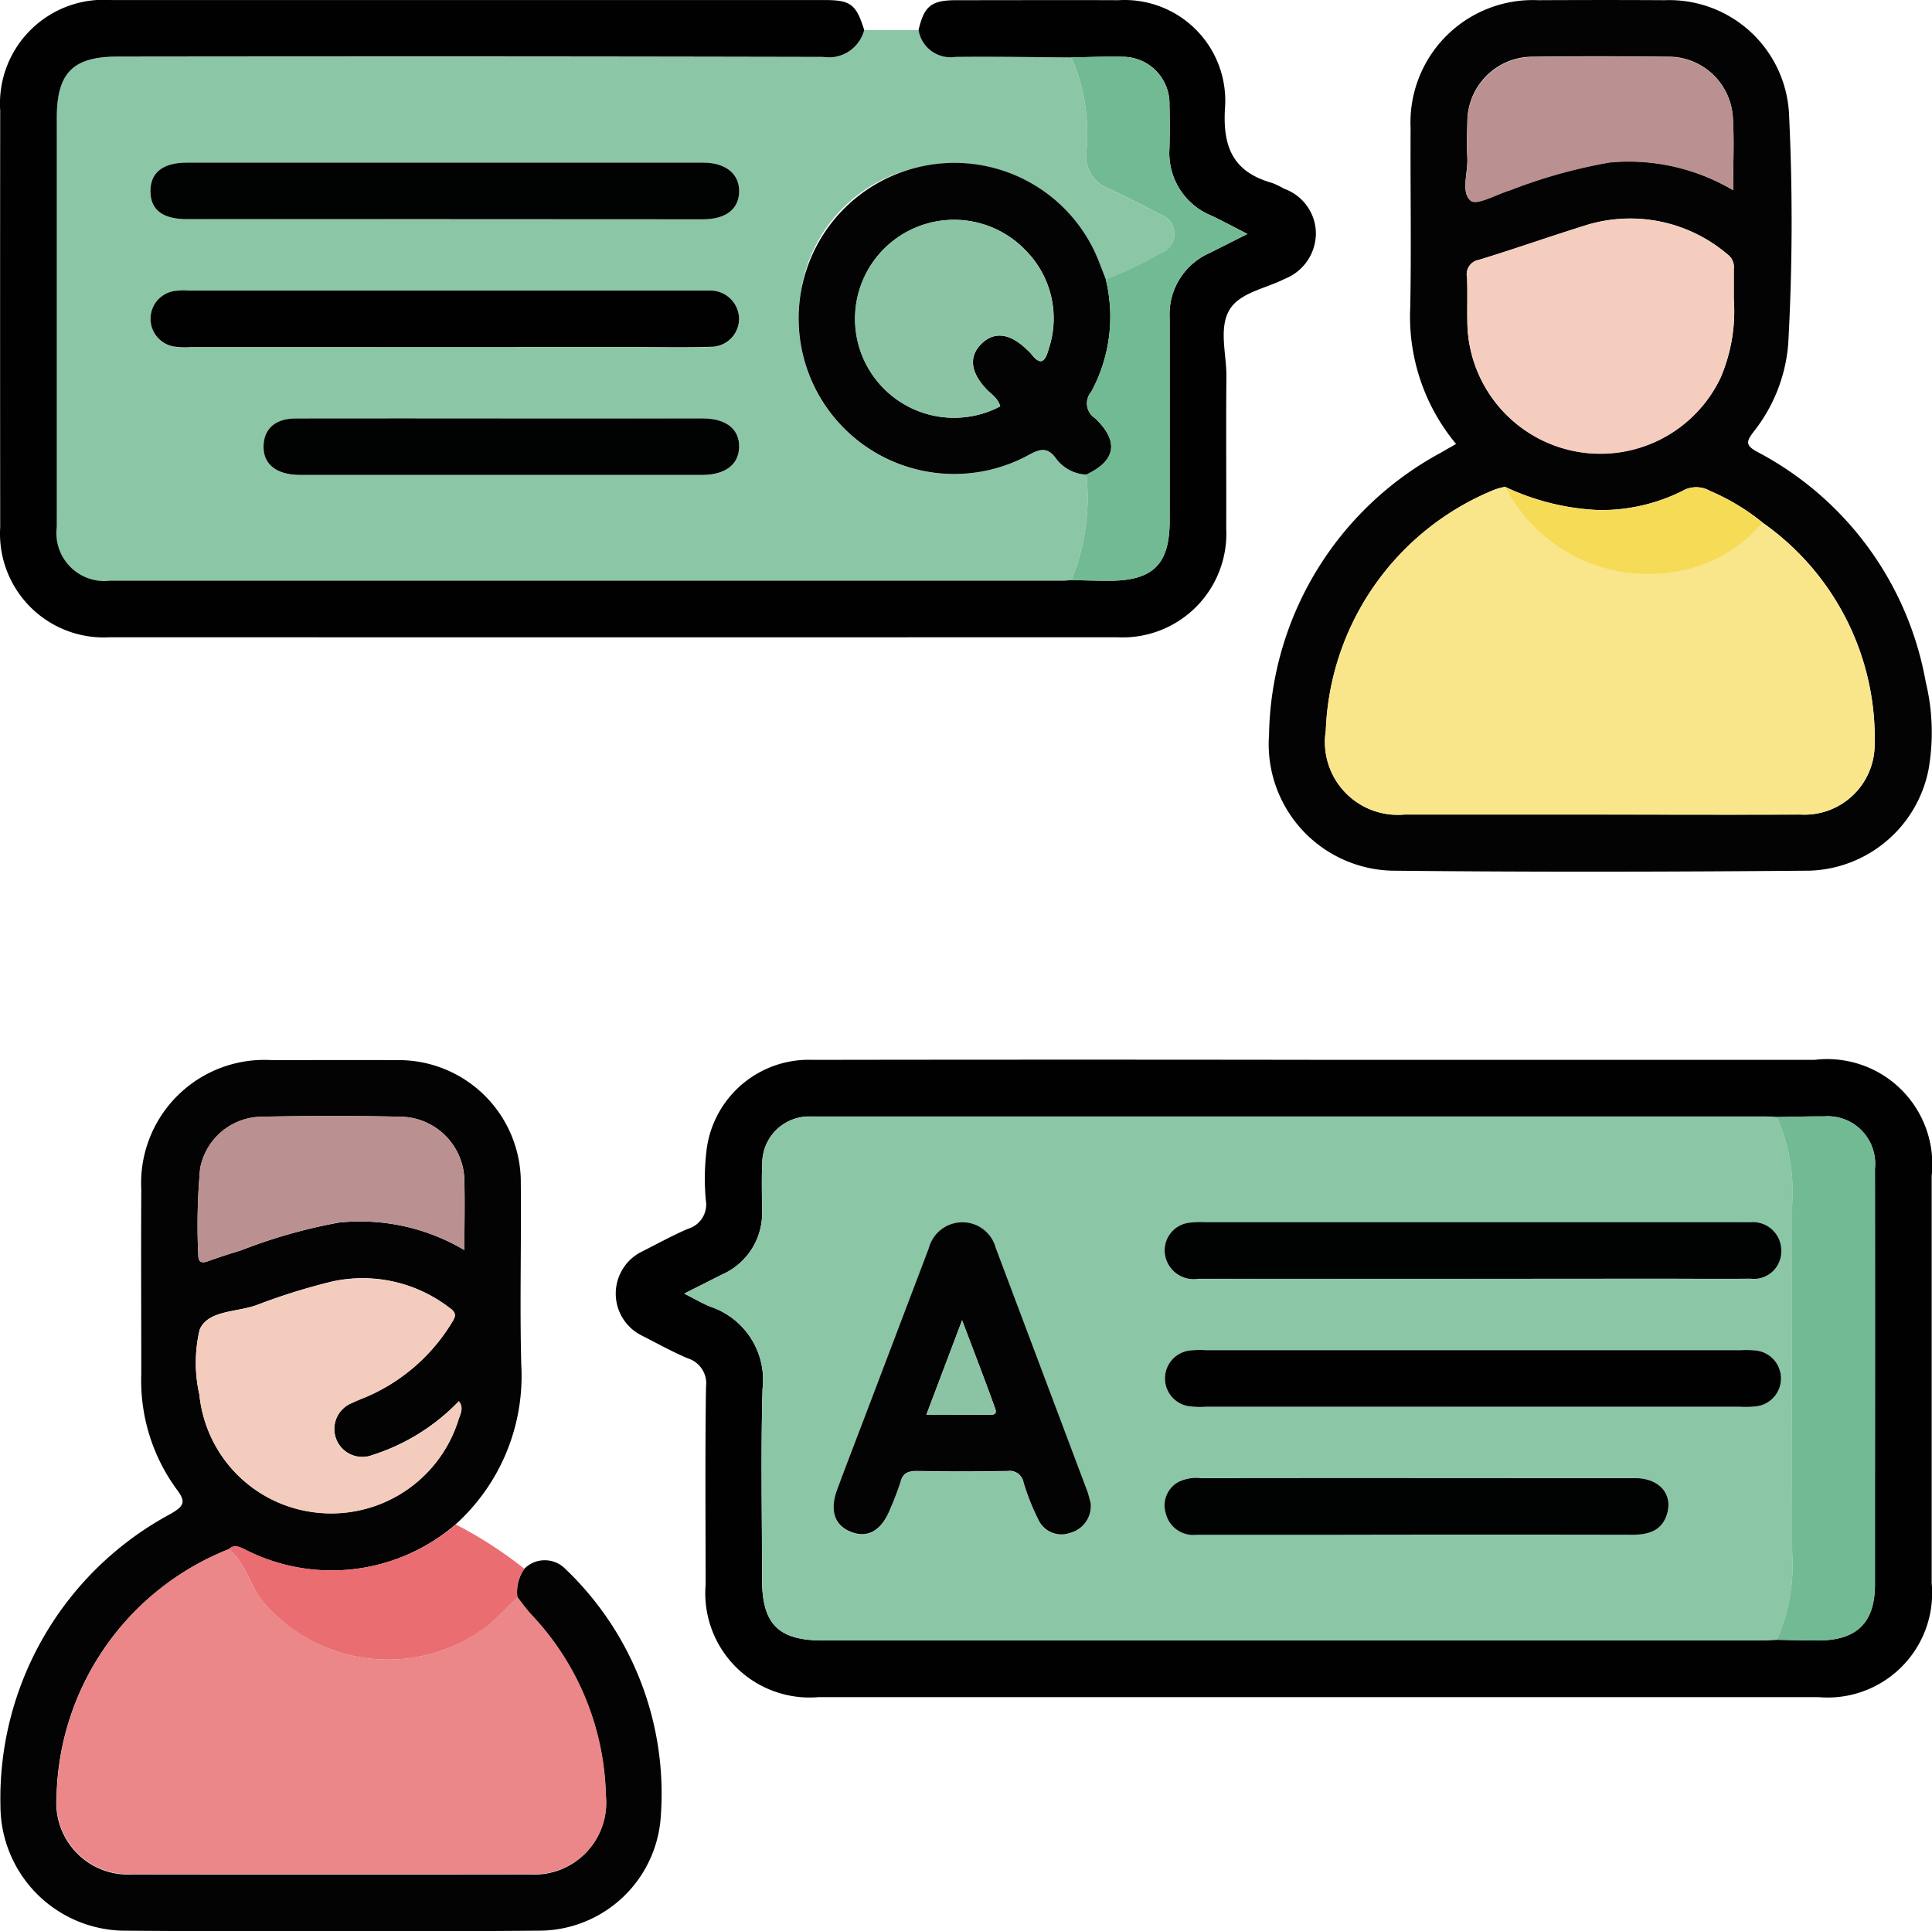 <svg xmlns="http://www.w3.org/2000/svg" width="58.994" height="58.979" viewBox="0 0 58.994 58.979">
  <g id="Grupo_955020" data-name="Grupo 955020" transform="translate(-1111.551 -161.131)">
    <path id="Trazado_630264" data-name="Trazado 630264" d="M1140.143,163.221h1.663a.991.991,0,0,0,1.122.821c1.181-.016,2.362.007,3.544.015a5.815,5.815,0,0,1,.458,2.906,1.043,1.043,0,0,0,.662,1.093c.54.247,1.073.514,1.595.8a.624.624,0,0,1-.007,1.19,9.943,9.943,0,0,1-1.658.785c-.076-.2-.15-.393-.229-.588a4.733,4.733,0,0,0-5.543-2.819,4.543,4.543,0,0,0-3.521,3.7,4.749,4.749,0,0,0,6.956,5.067c.35-.188.57-.224.814.108a1.218,1.218,0,0,0,.933.5,6.672,6.672,0,0,1-.46,3.224c-.1.007-.191.02-.286.02q-14.537,0-29.074,0a1.465,1.465,0,0,1-1.623-1.646q-.005-6.245,0-12.49c0-1.375.492-1.87,1.861-1.87q10.766,0,21.533.01A1.118,1.118,0,0,0,1140.143,163.221ZM1127.291,169q3.971,0,7.941,0c.681,0,1.077-.307,1.094-.83.018-.543-.4-.9-1.1-.9q-7.884,0-15.767,0c-.728,0-1.11.308-1.11.872s.369.853,1.114.854Q1123.378,169,1127.291,169Zm0,3.907h5.812c.786,0,1.573.015,2.359-.007a.857.857,0,0,0,.865-.886.878.878,0,0,0-.866-.831c-.1-.008-.192,0-.288,0h-15.652a2.069,2.069,0,0,0-.459.017.859.859,0,0,0,0,1.691,2.345,2.345,0,0,0,.516.018Zm1.769,2.179c-2.09,0-4.181,0-6.271,0-.585,0-.928.278-.976.754-.061.609.349.97,1.122.971q6.128,0,12.255,0c.715,0,1.13-.318,1.14-.857s-.4-.868-1.113-.869Q1132.137,175.079,1129.059,175.081Z" transform="translate(-2.207 -1.171)" fill="#8bc6a7"/>
    <path id="Trazado_630265" data-name="Trazado 630265" d="M1175.817,234.811h15.148a3.21,3.21,0,0,1,3.572,3.542q0,6.219,0,12.437a3.191,3.191,0,0,1-3.458,3.483q-15.263,0-30.526,0a3.186,3.186,0,0,1-3.454-3.429c0-2.015-.018-4.031.012-6.046a.8.8,0,0,0-.554-.87c-.474-.2-.928-.454-1.389-.688a1.43,1.43,0,0,1,0-2.58c.461-.232.915-.484,1.388-.687a.775.775,0,0,0,.55-.874,7.1,7.1,0,0,1,.032-1.608,3.146,3.146,0,0,1,3.24-2.679Q1168.1,234.8,1175.817,234.811Zm13.993,1.749c-.134-.007-.268-.02-.4-.02q-14.448,0-28.9,0c-.1,0-.192,0-.288,0a1.434,1.434,0,0,0-1.394,1.406c-.021.479-.01.959-.006,1.439a2.048,2.048,0,0,1-1.222,1.982l-1.154.582c.334.17.558.305.8.4a2.358,2.358,0,0,1,1.591,2.511c-.055,1.935-.015,3.874-.015,5.811,0,1.374.495,1.871,1.861,1.871h28.492c.211,0,.421-.014.632-.021.421.007.843.021,1.263.02,1.182,0,1.731-.542,1.734-1.707,0-.958,0-1.916,0-2.875q0-4.916,0-9.831a1.449,1.449,0,0,0-1.56-1.59C1190.767,236.534,1190.288,236.552,1189.81,236.559Z" transform="translate(-24.002 -41.314)" fill="#010101"/>
    <path id="Trazado_630266" data-name="Trazado 630266" d="M1144.265,162.887c-1.182-.007-2.363-.03-3.544-.015a.991.991,0,0,1-1.122-.821c.172-.736.389-.911,1.15-.912,1.651,0,3.3-.007,4.953,0a3.074,3.074,0,0,1,3.254,3.3c-.074,1.223.274,1.954,1.446,2.283a2.711,2.711,0,0,1,.361.175,1.46,1.46,0,0,1,.969,1.371,1.5,1.5,0,0,1-.956,1.383c-.578.294-1.36.416-1.676.933-.341.56-.1,1.344-.1,2.029-.016,1.555,0,3.109-.006,4.664a3.167,3.167,0,0,1-3.333,3.317q-15.378.005-30.755,0a3.168,3.168,0,0,1-3.349-3.359q-.006-6.362,0-12.724a3.17,3.17,0,0,1,3.388-3.377q10.885,0,21.77,0c.813,0,.975.124,1.225.914a1.118,1.118,0,0,1-1.262.824q-10.766-.024-21.532-.01c-1.369,0-1.861.495-1.861,1.87q0,6.244,0,12.49a1.465,1.465,0,0,0,1.623,1.646q14.537,0,29.074,0c.1,0,.191-.013.286-.02.383.007.766.02,1.149.02,1.339,0,1.849-.5,1.849-1.822q0-3.1,0-6.208a2.047,2.047,0,0,1,1.22-1.979c.353-.176.7-.354,1.155-.581-.43-.22-.758-.4-1.1-.56a2.063,2.063,0,0,1-1.28-2.057c.009-.441.012-.882,0-1.322a1.431,1.431,0,0,0-1.444-1.472C1145.3,162.855,1144.782,162.881,1144.265,162.887Z" transform="translate(0 -0.002)" fill="#010101"/>
    <path id="Trazado_630267" data-name="Trazado 630267" d="M1127.58,250.356a.877.877,0,0,1,1.247,0,9.475,9.475,0,0,1,2.908,7.7,3.731,3.731,0,0,1-3.652,3.352q-6.389.051-12.78,0a3.82,3.82,0,0,1-3.72-3.8,9.859,9.859,0,0,1,5.2-8.93c.416-.245.471-.365.173-.759a5.623,5.623,0,0,1-1.073-3.506c0-1.88-.011-3.761,0-5.64a3.762,3.762,0,0,1,3.989-3.95c1.266,0,2.533-.006,3.8,0a3.731,3.731,0,0,1,3.8,3.776c.018,1.842-.034,3.685.014,5.525a6.105,6.105,0,0,1-2.008,4.88,5.806,5.806,0,0,1-6.457.751c-.167-.079-.315-.143-.47.006a8.313,8.313,0,0,0-5.256,7.562,2.19,2.19,0,0,0,2.309,2.368q6.073.009,12.146,0a2.191,2.191,0,0,0,2.315-2.416,8.3,8.3,0,0,0-2.272-5.508c-.155-.166-.286-.356-.428-.535A1.247,1.247,0,0,1,1127.58,250.356Zm-2-5.119a6.305,6.305,0,0,1-2.648,1.647.854.854,0,0,1-.6-1.6c.171-.085.353-.147.527-.227a5.678,5.678,0,0,0,2.5-2.211c.11-.177.178-.293-.058-.456a4.348,4.348,0,0,0-3.582-.81,18.92,18.92,0,0,0-2.3.717c-.608.228-1.5.155-1.753.754a4.392,4.392,0,0,0-.009,1.986,4.025,4.025,0,0,0,3.48,3.588,4.069,4.069,0,0,0,4.424-2.8c.059-.19.186-.391.013-.591l.041.018Zm.169-4.613c0-.781.016-1.451,0-2.119a1.975,1.975,0,0,0-1.944-1.953c-1.417-.031-2.835-.028-4.253,0a1.937,1.937,0,0,0-1.871,1.577,19.082,19.082,0,0,0-.057,2.639c0,.2.077.273.285.2.341-.124.687-.235,1.035-.341a16.128,16.128,0,0,1,2.974-.843A6.239,6.239,0,0,1,1125.75,240.624Z" transform="translate(-0.018 -41.317)" fill="#030303"/>
    <path id="Trazado_630268" data-name="Trazado 630268" d="M1205.476,174.69a6.083,6.083,0,0,1-1.4-4.176c.036-1.822,0-3.645.011-5.468a3.737,3.737,0,0,1,3.9-3.909c1.286-.006,2.572-.008,3.858,0a3.662,3.662,0,0,1,3.8,3.533,67.72,67.72,0,0,1-.027,6.961,4.95,4.95,0,0,1-1.06,2.689c-.226.3-.247.411.112.609a9.9,9.9,0,0,1,5.148,7.035,6.524,6.524,0,0,1,.081,2.684,3.828,3.828,0,0,1-3.622,3.072c-4.26.037-8.522.046-12.783,0a3.864,3.864,0,0,1-3.73-4.141,9.983,9.983,0,0,1,5.251-8.625C1205.165,174.865,1205.314,174.782,1205.476,174.69Zm9.362,2.4a6.753,6.753,0,0,0-1.608-.969.848.848,0,0,0-.859.009,5.545,5.545,0,0,1-2.542.576,7.4,7.4,0,0,1-2.854-.708,1.987,1.987,0,0,0-.325.087,8.27,8.27,0,0,0-5.151,7.357,2.224,2.224,0,0,0,2.4,2.563c1.823,0,3.646,0,5.468,0,2.207,0,4.413.008,6.62,0a2.142,2.142,0,0,0,2.269-2.049A8.04,8.04,0,0,0,1214.838,177.095Zm-.882-6.838c0-.306,0-.613,0-.919a.482.482,0,0,0-.2-.442,4.578,4.578,0,0,0-4.26-.9c-1.113.344-2.211.735-3.325,1.075a.446.446,0,0,0-.361.537c.019.478,0,.957.011,1.436a4.063,4.063,0,0,0,7.733,1.62A5.176,5.176,0,0,0,1213.956,170.256Zm-.021-3.319c0-.791.036-1.494-.008-2.193a1.966,1.966,0,0,0-2.013-1.877c-1.36-.015-2.721-.018-4.081,0a1.994,1.994,0,0,0-2.014,2c-.01.364-.018.729,0,1.092.023.45-.2,1.047.1,1.3.187.155.795-.2,1.213-.323a15.868,15.868,0,0,1,3.033-.846A6.269,6.269,0,0,1,1213.934,166.938Z" transform="translate(-49.463)" fill="#030303"/>
    <path id="Trazado_630269" data-name="Trazado 630269" d="M1136.483,268.463a1.246,1.246,0,0,0-.209.87c-.273.266-.537.542-.82.8a5,5,0,0,1-6.981-.7c-.383-.5-.509-1.154-1.012-1.566.156-.148.3-.084.471-.006a5.806,5.806,0,0,0,6.457-.751A12.791,12.791,0,0,1,1136.483,268.463Z" transform="translate(-8.921 -59.424)" fill="#ea6d72"/>
    <path id="Trazado_630270" data-name="Trazado 630270" d="M1175.831,181.965a1.218,1.218,0,0,1-.933-.5c-.244-.333-.463-.3-.814-.108a4.749,4.749,0,1,1-3.435-8.769,4.733,4.733,0,0,1,5.543,2.819c.079.2.153.392.229.588a4.81,4.81,0,0,1-.445,3.444.539.539,0,0,0,.122.806C1176.837,180.954,1176.732,181.538,1175.831,181.965Zm-2.632-2.085c-.071-.252-.265-.361-.407-.51-.5-.521-.561-1.011-.166-1.4s.876-.324,1.4.187a1.186,1.186,0,0,1,.121.123c.3.391.432.211.531-.145a2.946,2.946,0,0,0-.675-2.989,3.022,3.022,0,1,0-.8,4.733Z" transform="translate(-31.106 -6.34)" fill="#020302"/>
    <path id="Trazado_630271" data-name="Trazado 630271" d="M1186.487,177.837c.9-.427,1.005-1.011.267-1.719a.54.54,0,0,1-.122-.806,4.81,4.81,0,0,0,.445-3.444,9.938,9.938,0,0,0,1.658-.785.624.624,0,0,0,.007-1.19c-.522-.283-1.055-.55-1.595-.8a1.043,1.043,0,0,1-.662-1.093,5.813,5.813,0,0,0-.458-2.906c.517-.006,1.035-.032,1.551-.015a1.431,1.431,0,0,1,1.444,1.472c.014.441.01.882,0,1.322a2.063,2.063,0,0,0,1.28,2.057c.338.16.666.34,1.1.56-.45.227-.8.4-1.155.581a2.047,2.047,0,0,0-1.22,1.979q.008,3.1,0,6.208c0,1.32-.51,1.824-1.849,1.822-.383,0-.766-.013-1.149-.02A6.67,6.67,0,0,0,1186.487,177.837Z" transform="translate(-41.762 -2.212)" fill="#71ba94"/>
    <path id="Trazado_630272" data-name="Trazado 630272" d="M1130.947,174.161q-3.913,0-7.826,0c-.744,0-1.113-.287-1.114-.854s.381-.872,1.11-.872q7.884,0,15.767,0c.7,0,1.116.353,1.1.9-.017.523-.413.829-1.094.83Q1134.918,174.164,1130.947,174.161Z" transform="translate(-5.863 -6.337)" fill="#010202"/>
    <path id="Trazado_630273" data-name="Trazado 630273" d="M1130.948,183.052h-7.711a2.348,2.348,0,0,1-.516-.018.859.859,0,0,1,0-1.691,2.067,2.067,0,0,1,.458-.017h15.652c.1,0,.192,0,.287,0a.878.878,0,0,1,.866.831.857.857,0,0,1-.865.886c-.786.023-1.573.007-2.359.007Z" transform="translate(-5.866 -11.321)" fill="#010101"/>
    <path id="Trazado_630274" data-name="Trazado 630274" d="M1137.125,190.222q3.079,0,6.156,0c.712,0,1.123.326,1.113.869s-.425.857-1.14.857q-6.127,0-12.255,0c-.773,0-1.183-.362-1.122-.971.048-.476.391-.753.977-.754C1132.944,190.219,1135.035,190.222,1137.125,190.222Z" transform="translate(-10.273 -16.312)" fill="#010202"/>
    <path id="Trazado_630275" data-name="Trazado 630275" d="M1192.483,254.73c-.211.007-.421.021-.632.021h-28.492c-1.366,0-1.861-.5-1.861-1.871,0-1.937-.04-3.876.014-5.811a2.358,2.358,0,0,0-1.591-2.511c-.241-.1-.465-.233-.8-.4l1.154-.582a2.049,2.049,0,0,0,1.222-1.981c0-.48-.016-.96.006-1.439a1.434,1.434,0,0,1,1.394-1.406c.1-.006.192,0,.288,0q14.447,0,28.9,0c.134,0,.268.013.4.02a5.656,5.656,0,0,1,.467,2.67q-.018,5.312,0,10.624A5.655,5.655,0,0,1,1192.483,254.73Zm-20.952-4.168c-.021-.075-.047-.206-.093-.33q-1.4-3.735-2.81-7.469a1.049,1.049,0,0,0-1.028-.775,1.06,1.06,0,0,0-1.015.793q-.872,2.309-1.752,4.615c-.346.912-.7,1.823-1.039,2.737-.25.672-.082,1.137.464,1.326.5.173.9-.085,1.157-.737a8.141,8.141,0,0,0,.305-.8c.076-.28.239-.344.5-.34q1.381.019,2.762,0a.435.435,0,0,1,.5.353,6.924,6.924,0,0,0,.443,1.119.776.776,0,0,0,.967.422A.848.848,0,0,0,1171.531,250.562Zm11.624-6.857h5.638c.959,0,1.918.007,2.877,0a.837.837,0,0,0,.947-.846.866.866,0,0,0-.932-.878c-.115-.007-.23,0-.345,0h-16.283a3.214,3.214,0,0,0-.517.016.851.851,0,0,0-.713,1.1.885.885,0,0,0,.984.612C1177.593,243.7,1180.374,243.7,1183.155,243.7Zm.015,3.907h8.169a2.98,2.98,0,0,0,.517-.012.858.858,0,0,0-.014-1.705,2.859,2.859,0,0,0-.459-.01h-16.338a2.627,2.627,0,0,0-.517.015.859.859,0,0,0,.014,1.7,2.733,2.733,0,0,0,.517.013Zm-1.689,2.179q-3.279,0-6.558,0a1.24,1.24,0,0,0-.724.121.816.816,0,0,0-.376.944.863.863,0,0,0,.951.661q2.186,0,4.372,0,4.458,0,8.916,0c.5,0,.926-.123,1.075-.659.166-.6-.264-1.068-.984-1.07C1185.929,249.787,1183.7,249.791,1181.48,249.79Z" transform="translate(-26.675 -43.52)" fill="#8bc6a7"/>
    <path id="Trazado_630276" data-name="Trazado 630276" d="M1235.069,254.732a5.653,5.653,0,0,0,.467-2.67q-.019-5.312,0-10.624a5.654,5.654,0,0,0-.467-2.67c.479-.007.958-.025,1.436-.018a1.449,1.449,0,0,1,1.56,1.59q.009,4.915,0,9.831c0,.958,0,1.916,0,2.875,0,1.165-.552,1.706-1.734,1.707C1235.911,254.753,1235.49,254.739,1235.069,254.732Z" transform="translate(-69.261 -43.523)" fill="#71ba94"/>
    <path id="Trazado_630277" data-name="Trazado 630277" d="M1120.751,268.827c.5.412.629,1.065,1.013,1.566a4.994,4.994,0,0,0,6.981.7c.283-.253.547-.529.821-.8.142.179.273.368.428.535a8.3,8.3,0,0,1,2.272,5.508,2.191,2.191,0,0,1-2.315,2.416q-6.073.009-12.146,0a2.19,2.19,0,0,1-2.309-2.368A8.313,8.313,0,0,1,1120.751,268.827Z" transform="translate(-2.212 -60.389)" fill="#eb8689"/>
    <path id="Trazado_630278" data-name="Trazado 630278" d="M1133.182,253.743c.173.2.047.4-.013.591a4.069,4.069,0,0,1-4.424,2.8,4.025,4.025,0,0,1-3.48-3.588,4.388,4.388,0,0,1,.009-1.986c.258-.6,1.146-.527,1.753-.754a18.918,18.918,0,0,1,2.3-.717,4.348,4.348,0,0,1,3.582.81c.236.163.168.279.058.456a5.676,5.676,0,0,1-2.5,2.211c-.174.079-.356.141-.527.227a.854.854,0,0,0,.6,1.6,6.3,6.3,0,0,0,2.648-1.647Z" transform="translate(-7.625 -49.819)" fill="#f3ccbe"/>
    <path id="Trazado_630279" data-name="Trazado 630279" d="M1133.435,242.815a6.238,6.238,0,0,0-3.834-.843,16.126,16.126,0,0,0-2.974.843c-.347.106-.694.217-1.035.341-.207.076-.289.007-.285-.2a19.082,19.082,0,0,1,.057-2.639,1.937,1.937,0,0,1,1.871-1.577c1.417-.029,2.835-.033,4.252,0a1.975,1.975,0,0,1,1.944,1.953C1133.451,241.364,1133.435,242.034,1133.435,242.815Z" transform="translate(-7.703 -43.507)" fill="#ba9190"/>
    <path id="Trazado_630280" data-name="Trazado 630280" d="M1143.442,258.543l.036.022-.041-.018Z" transform="translate(-17.879 -54.623)" fill="#f3ccbe"/>
    <path id="Trazado_630281" data-name="Trazado 630281" d="M1217.044,196.079a8.04,8.04,0,0,1,3.415,6.863,2.142,2.142,0,0,1-2.269,2.049c-2.206.011-4.413,0-6.62,0-1.823,0-3.645,0-5.468,0a2.224,2.224,0,0,1-2.4-2.563,8.27,8.27,0,0,1,5.151-7.357,1.984,1.984,0,0,1,.324-.087,4.894,4.894,0,0,0,5.134,2.6A4.346,4.346,0,0,0,1217.044,196.079Z" transform="translate(-51.669 -18.984)" fill="#f9e68b"/>
    <path id="Trazado_630282" data-name="Trazado 630282" d="M1221.674,178.763a5.161,5.161,0,0,1-.4,2.408,4.062,4.062,0,0,1-7.733-1.62c-.013-.479.008-.958-.011-1.436a.446.446,0,0,1,.361-.537c1.114-.34,2.213-.73,3.325-1.075a4.578,4.578,0,0,1,4.26.9.482.482,0,0,1,.2.442C1221.67,178.15,1221.675,178.457,1221.674,178.763Z" transform="translate(-57.182 -8.507)" fill="#f4cdbf"/>
    <path id="Trazado_630283" data-name="Trazado 630283" d="M1221.593,169.139a6.269,6.269,0,0,0-3.765-.842,15.867,15.867,0,0,0-3.033.846c-.419.125-1.027.478-1.213.323-.306-.253-.081-.85-.1-1.3-.019-.363-.011-.728,0-1.092a1.994,1.994,0,0,1,2.014-2c1.36-.019,2.721-.017,4.081,0a1.965,1.965,0,0,1,2.013,1.877C1221.629,167.645,1221.593,168.348,1221.593,169.139Z" transform="translate(-57.122 -2.201)" fill="#ba9190"/>
    <path id="Trazado_630284" data-name="Trazado 630284" d="M1224.046,196.079a4.345,4.345,0,0,1-2.729,1.508,4.894,4.894,0,0,1-5.134-2.6,7.4,7.4,0,0,0,2.854.708,5.544,5.544,0,0,0,2.542-.576.848.848,0,0,1,.859-.009A6.75,6.75,0,0,1,1224.046,196.079Z" transform="translate(-58.672 -18.984)" fill="#f6db57"/>
    <path id="Trazado_630285" data-name="Trazado 630285" d="M1175.413,182.083a3.024,3.024,0,1,1,.8-4.733,2.945,2.945,0,0,1,.675,2.989c-.1.356-.232.536-.531.145a1.188,1.188,0,0,0-.121-.123c-.521-.511-1-.575-1.4-.187s-.333.879.166,1.4C1175.148,181.722,1175.342,181.831,1175.413,182.083Z" transform="translate(-33.32 -8.543)" fill="#8ac4a5"/>
    <path id="Trazado_630286" data-name="Trazado 630286" d="M1177.348,254.7a.848.848,0,0,1-.637.91.776.776,0,0,1-.967-.422,6.936,6.936,0,0,1-.443-1.119.435.435,0,0,0-.5-.353q-1.381.022-2.762,0c-.266,0-.429.061-.5.34a8.145,8.145,0,0,1-.305.8c-.255.652-.659.91-1.157.737-.546-.189-.714-.655-.464-1.326.341-.914.693-1.825,1.039-2.737q.877-2.307,1.752-4.615a1.06,1.06,0,0,1,1.015-.793,1.049,1.049,0,0,1,1.028.775q1.406,3.734,2.81,7.469C1177.3,254.5,1177.328,254.63,1177.348,254.7ZM1172.331,252c.671,0,1.261,0,1.851,0,.119,0,.329.032.253-.181-.307-.859-.638-1.709-1.013-2.705Z" transform="translate(-32.493 -47.663)" fill="#020302"/>
    <path id="Trazado_630287" data-name="Trazado 630287" d="M1201.875,247.829c-2.781,0-5.562,0-8.343,0a.885.885,0,0,1-.984-.612.851.851,0,0,1,.713-1.1,3.214,3.214,0,0,1,.517-.016h16.283c.115,0,.23,0,.345,0a.866.866,0,0,1,.932.878.837.837,0,0,1-.947.846c-.959.01-1.918,0-2.877,0Z" transform="translate(-45.395 -47.645)" fill="#010202"/>
    <path id="Trazado_630288" data-name="Trazado 630288" d="M1201.906,256.72h-8.112a2.732,2.732,0,0,1-.517-.013.859.859,0,0,1-.014-1.7,2.627,2.627,0,0,1,.517-.014h16.338a2.861,2.861,0,0,1,.459.01.858.858,0,0,1,.014,1.705,2.983,2.983,0,0,1-.517.012Z" transform="translate(-45.411 -52.629)" fill="#010101"/>
    <path id="Trazado_630289" data-name="Trazado 630289" d="M1200.206,263.892c2.224,0,4.448,0,6.673,0,.719,0,1.15.467.983,1.07-.149.537-.57.66-1.075.659q-4.458-.009-8.916,0-2.186,0-4.372,0a.864.864,0,0,1-.952-.661.816.816,0,0,1,.376-.944,1.239,1.239,0,0,1,.724-.121Q1196.927,263.89,1200.206,263.892Z" transform="translate(-45.401 -57.621)" fill="#010202"/>
    <path id="Trazado_630290" data-name="Trazado 630290" d="M1175.949,255.8l1.091-2.889c.376,1,.707,1.847,1.013,2.705.076.213-.134.18-.253.181C1177.21,255.8,1176.62,255.8,1175.949,255.8Z" transform="translate(-36.111 -51.463)" fill="#8ac4a5"/>
  </g>
</svg>
